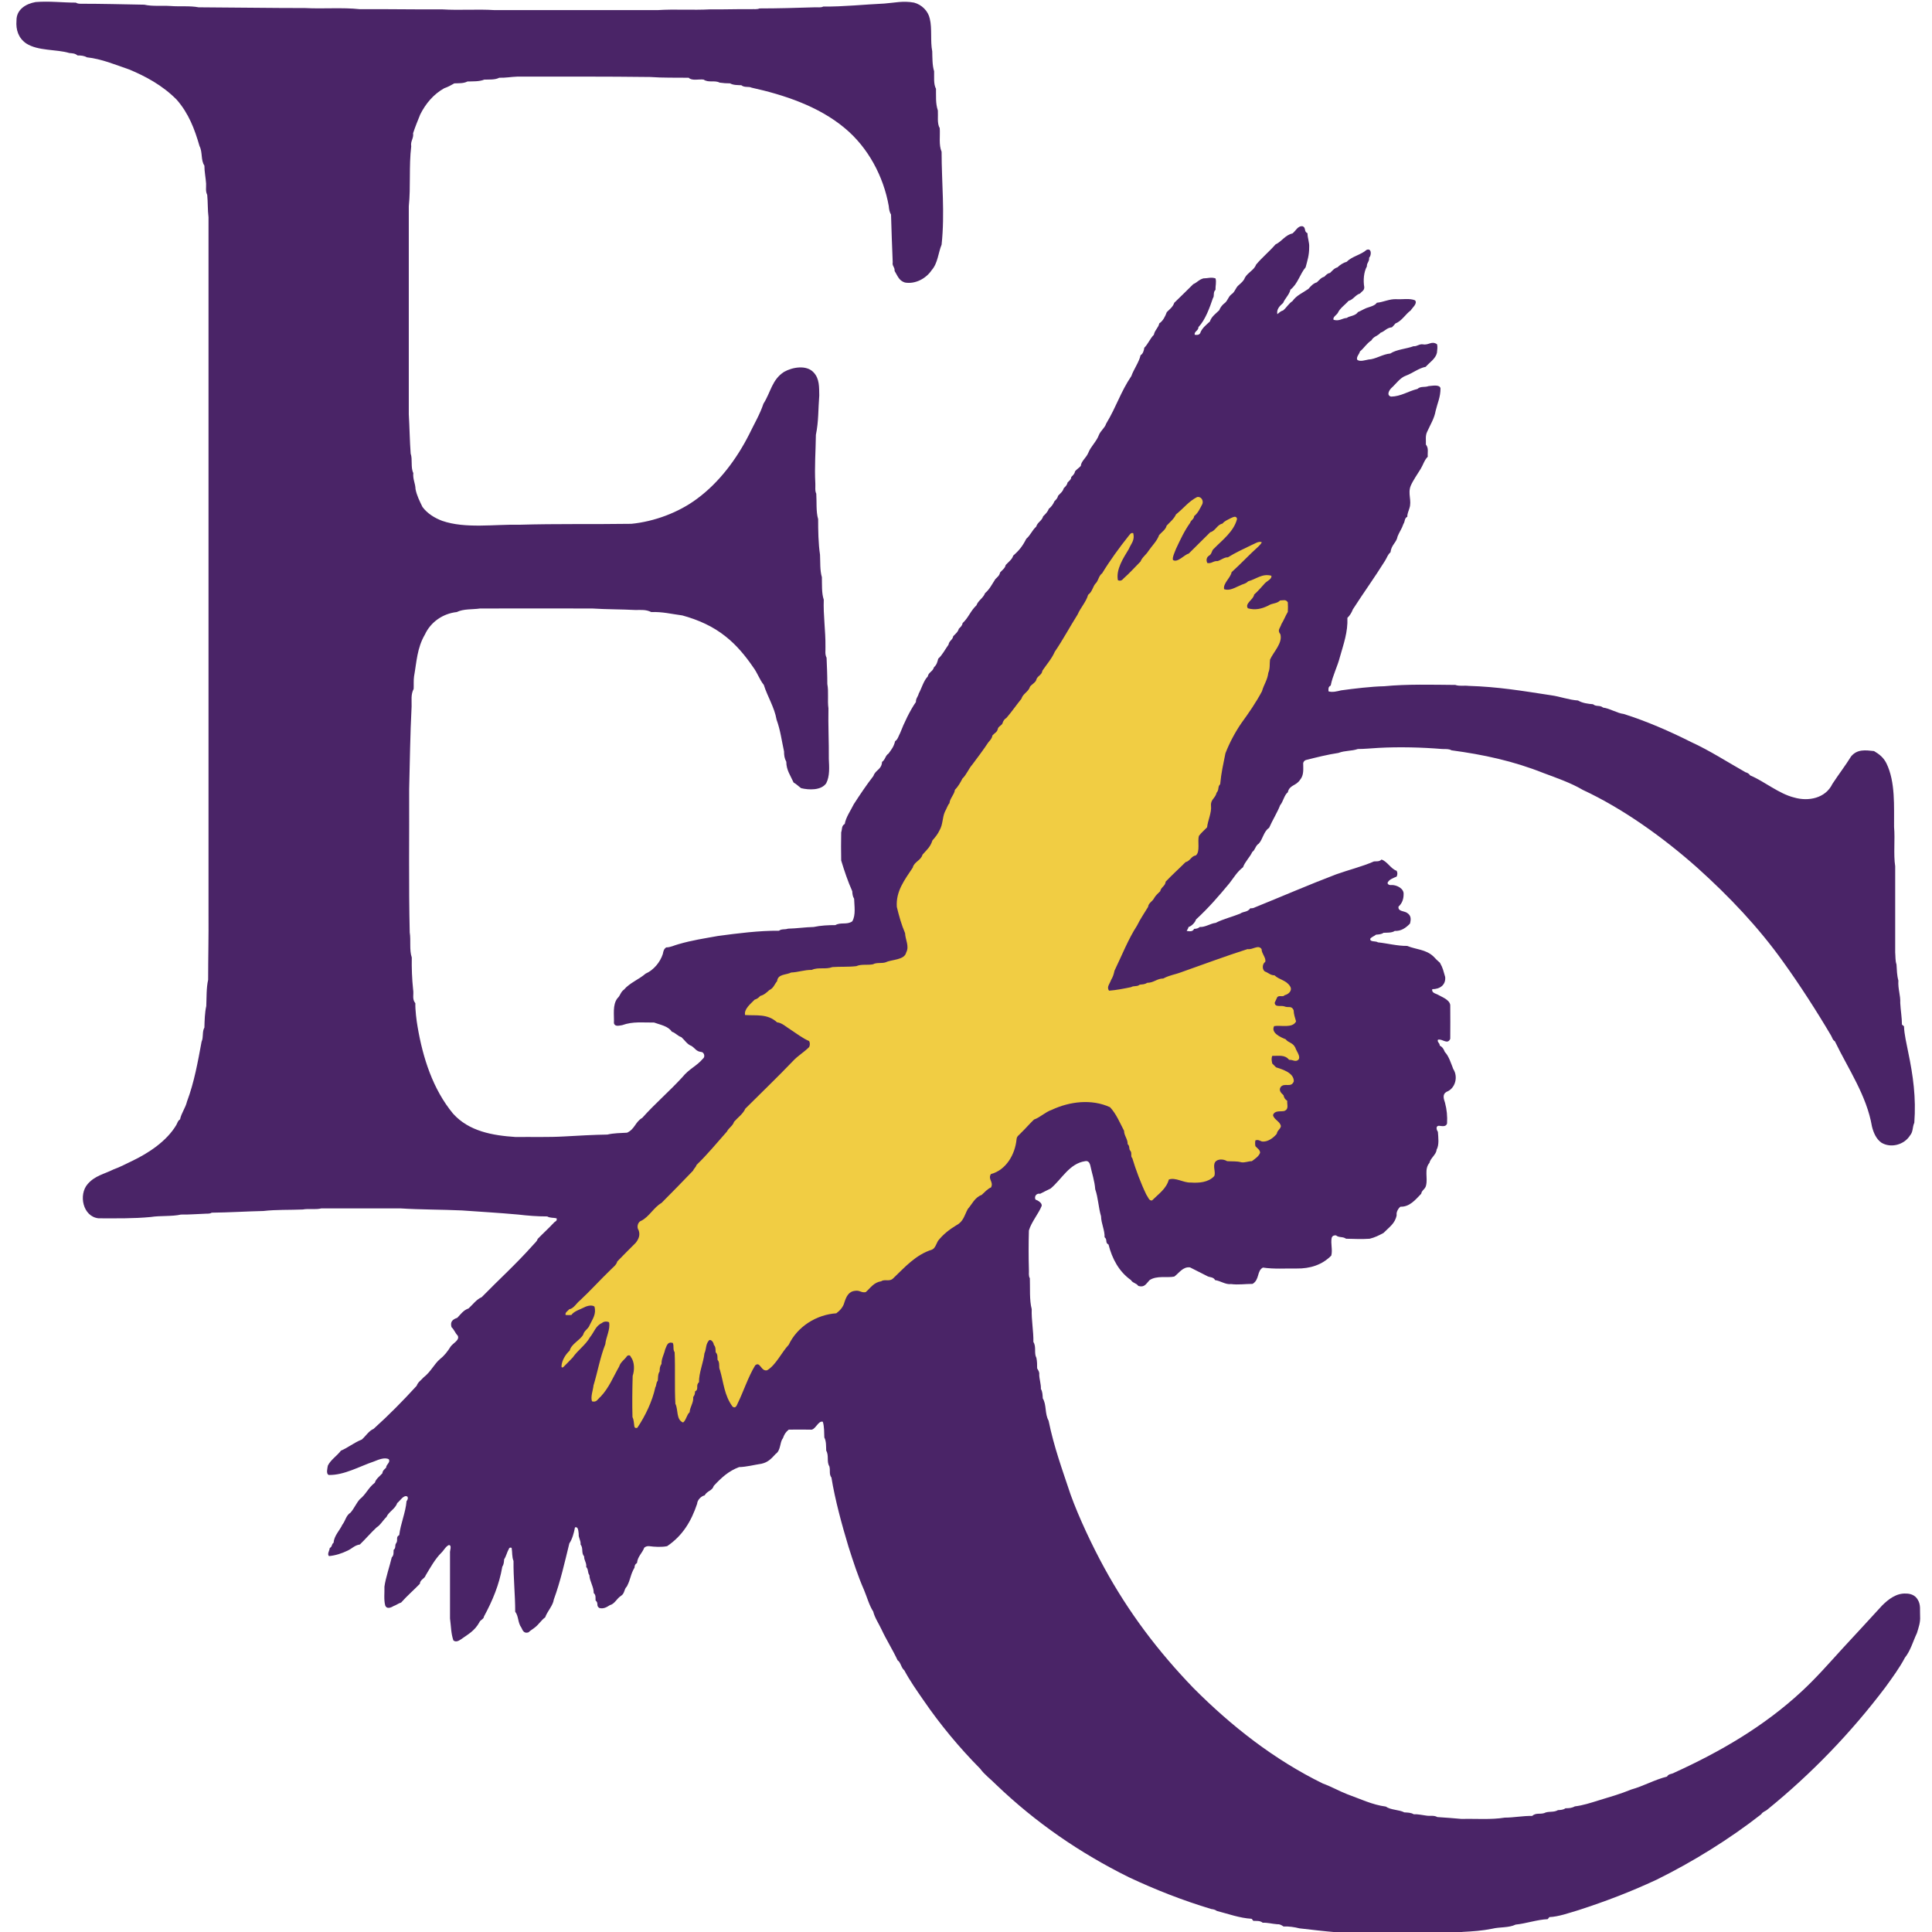 <?xml version="1.0" encoding="UTF-8"?>
<svg width="200px" height="200px" viewBox="0 0 200 200" version="1.1" xmlns="http://www.w3.org/2000/svg" xmlns:xlink="http://www.w3.org/1999/xlink">
    <!-- Generator: Sketch 51.3 (57544) - http://www.bohemiancoding.com/sketch -->
    <title>elmira</title>
    <desc>Created with Sketch.</desc>
    <defs></defs>
    <g id="elmira" stroke="none" stroke-width="1" fill="none" fill-rule="evenodd">
        <g id="elmira_BGL" transform="translate(1, 0)">
            <g id="elmira" transform="translate(0.552, 0)">
                <g fill-rule="nonzero" id="Shape">
                    <path d="M2.133,0.213 C3.549,0.097 4.907,0.272 6.303,0.272 C6.439,0.368 6.613,0.388 6.788,0.388 C9.057,0.388 11.171,0.446 13.382,0.485 C14.235,0.679 15.224,0.562 16.097,0.621 C17.067,0.698 18.095,0.582 19.006,0.756 C22.846,0.776 26.492,0.834 30.061,0.834 C31.864,0.931 33.92,0.756 35.685,0.95 C38.536,0.931 41.367,0.989 44.218,0.97 C46.022,1.086 47.845,0.931 49.648,1.047 C55.273,1.047 60.897,1.047 66.521,1.047 C68.325,0.931 70.148,1.067 71.952,0.97 C73.387,0.989 74.783,0.931 76.218,0.95 C76.49,0.931 76.819,0.989 77.072,0.873 C78.992,0.873 80.892,0.815 82.812,0.756 C83.084,0.737 83.433,0.815 83.665,0.679 C85.799,0.698 87.874,0.465 89.988,0.368 C91.055,0.291 91.927,0.058 93.072,0.272 C93.867,0.485 94.526,1.125 94.701,1.939 C94.953,2.948 94.739,4.267 94.953,5.314 C94.972,5.973 94.953,6.768 95.147,7.37 C95.166,7.932 95.069,8.688 95.341,9.193 C95.36,9.988 95.282,10.667 95.535,11.442 C95.573,12.005 95.438,12.781 95.728,13.265 C95.787,14.061 95.612,14.992 95.922,15.709 C95.922,18.948 96.272,22.032 95.922,25.328 C95.573,26.162 95.535,27.248 94.895,27.966 C94.313,28.839 93.188,29.44 92.121,29.246 C91.501,29.052 91.365,28.548 91.055,28.044 C91.093,27.656 90.783,27.539 90.861,27.152 C90.783,25.484 90.744,23.874 90.686,22.206 C90.531,21.973 90.473,21.624 90.453,21.333 C89.91,18.269 88.32,15.263 85.876,13.246 C83.181,10.996 79.593,9.813 76.257,9.076 C75.947,8.921 75.52,9.096 75.19,8.824 C74.822,8.805 74.356,8.824 74.027,8.63 C73.658,8.63 73.328,8.611 72.941,8.553 C72.436,8.281 71.796,8.592 71.292,8.242 C70.827,8.165 70.07,8.398 69.741,8.048 C68.402,8.029 67.084,8.068 65.765,7.971 C61.149,7.913 56.592,7.932 51.995,7.932 C51.375,7.952 50.773,8.068 50.133,8.048 C49.687,8.281 49.067,8.223 48.582,8.242 C48.058,8.456 47.399,8.417 46.836,8.436 C46.448,8.65 45.905,8.611 45.479,8.63 C45.149,8.824 44.781,9.018 44.432,9.135 C43.326,9.755 42.512,10.725 41.949,11.85 C41.697,12.47 41.406,13.188 41.212,13.789 C41.29,14.332 40.921,14.604 41.018,15.147 C40.766,17.222 40.979,19.297 40.766,21.353 C40.766,28.528 40.766,35.704 40.766,42.88 C40.844,44.199 40.863,45.634 40.96,46.953 C41.173,47.554 40.941,48.368 41.232,48.97 C41.173,49.629 41.445,50.017 41.464,50.638 C41.6,51.316 41.891,51.879 42.182,52.48 C42.686,53.159 43.442,53.624 44.218,53.915 C46.623,54.749 49.629,54.264 52.17,54.322 C56.068,54.206 59.908,54.284 63.806,54.225 C66.172,53.993 68.693,53.062 70.613,51.627 C72.902,49.939 74.705,47.515 75.985,44.994 C76.47,43.985 77.13,42.861 77.479,41.794 C78.255,40.572 78.352,39.312 79.612,38.497 C80.465,38.012 81.939,37.741 82.676,38.555 C83.297,39.215 83.239,40.087 83.258,40.941 C83.142,42.376 83.2,43.598 82.909,45.013 C82.89,46.701 82.754,48.33 82.851,50.056 C82.87,50.385 82.793,50.812 82.948,51.103 C83.006,51.937 82.909,52.965 83.142,53.741 C83.142,54.924 83.161,56.262 83.336,57.425 C83.375,58.162 83.316,59.055 83.53,59.753 C83.549,60.49 83.491,61.401 83.724,62.08 C83.665,63.709 83.918,65.299 83.898,66.928 C83.918,67.355 83.821,67.704 84.015,68.092 C84.053,69.004 84.092,69.896 84.092,70.807 C84.247,71.622 84.092,72.495 84.208,73.328 C84.17,75.093 84.267,76.819 84.247,78.565 C84.286,79.36 84.364,80.349 83.976,81.086 C83.452,81.842 82.172,81.784 81.377,81.59 C81.105,81.396 80.892,81.164 80.601,81.008 C80.272,80.272 79.845,79.709 79.845,78.856 C79.651,78.507 79.612,78.177 79.612,77.789 C79.36,76.645 79.244,75.617 78.836,74.492 C78.623,73.232 77.886,72.087 77.518,70.904 C77.052,70.322 76.878,69.682 76.412,69.062 C75.617,67.898 74.686,66.773 73.581,65.901 C72.262,64.834 70.71,64.155 69.081,63.709 C67.898,63.554 67.064,63.321 65.862,63.36 C65.319,63.088 64.834,63.147 64.233,63.147 C62.759,63.069 61.246,63.088 59.772,62.992 C55.913,62.992 51.995,62.972 48.136,62.992 C47.36,63.108 46.429,63.011 45.731,63.36 C44.296,63.515 43.035,64.388 42.434,65.687 C41.619,67.084 41.581,68.499 41.309,70.032 C41.251,70.458 41.29,70.885 41.27,71.312 C40.96,71.913 41.076,72.475 41.057,73.135 C40.902,76.141 40.882,78.759 40.805,81.668 C40.824,86.613 40.747,91.656 40.863,96.524 C40.999,97.338 40.805,98.347 41.076,99.122 C41.057,100.228 41.096,101.314 41.212,102.419 C41.309,102.962 41.076,103.408 41.445,103.855 C41.425,104.533 41.561,105.639 41.678,106.298 C42.221,109.498 43.248,112.737 45.343,115.278 C46.992,117.12 49.455,117.547 51.821,117.702 C53.527,117.682 55.176,117.741 56.863,117.644 C58.201,117.566 59.985,117.469 61.324,117.45 C61.964,117.295 62.701,117.295 63.36,117.256 C64.175,116.887 64.194,116.15 64.931,115.724 C66.288,114.211 67.627,113.086 69.062,111.535 C69.818,110.604 70.516,110.41 71.215,109.595 C71.486,109.401 71.331,108.897 71.021,108.897 C70.516,108.839 70.419,108.528 70.032,108.276 C69.585,108.121 69.333,107.675 68.984,107.365 C68.596,107.248 68.383,106.919 67.995,106.802 C67.627,106.221 66.793,106.085 66.153,105.852 C64.989,105.872 63.981,105.716 62.856,106.124 C62.565,106.162 62.119,106.318 62.002,105.93 C62.041,105.076 61.828,104.029 62.371,103.331 C62.662,103.079 62.681,102.691 63.05,102.439 C63.612,101.76 64.621,101.372 65.28,100.79 C66.095,100.441 66.793,99.607 67.064,98.754 C67.122,98.463 67.161,98.25 67.413,98.075 C67.859,98.075 68.228,97.862 68.674,97.745 C70.148,97.319 71.273,97.164 72.766,96.892 C74.783,96.621 77.052,96.33 79.088,96.349 C79.36,96.136 79.69,96.252 80.019,96.136 C80.912,96.116 81.784,95.981 82.676,95.961 C83.394,95.806 84.189,95.767 84.926,95.767 C85.488,95.438 86.109,95.767 86.672,95.379 C87.059,94.739 86.885,93.75 86.865,93.033 C86.71,92.8 86.691,92.528 86.672,92.257 C86.206,91.21 85.857,90.162 85.527,89.076 C85.508,88.107 85.508,87.137 85.527,86.167 C85.644,85.818 85.547,85.488 85.896,85.295 C86.012,84.596 86.516,83.898 86.827,83.258 C87.467,82.269 88.126,81.28 88.863,80.33 C89.076,79.69 89.716,79.67 89.755,78.875 C90.124,78.604 90.065,78.255 90.434,78.002 C90.764,77.537 90.958,77.324 91.113,76.722 C91.384,76.567 91.481,76.141 91.636,75.869 C92.024,74.861 92.664,73.522 93.265,72.669 C93.246,72.301 93.479,72.126 93.556,71.796 C93.847,71.273 94.061,70.458 94.487,70.032 C94.584,69.566 95.011,69.527 95.127,69.081 C95.418,68.81 95.476,68.558 95.573,68.189 C96.019,67.782 96.272,67.239 96.64,66.735 C96.698,66.327 97.067,66.25 97.125,65.862 C97.358,65.61 97.61,65.435 97.707,65.086 C97.881,64.912 98.056,64.776 98.095,64.504 C98.696,63.961 98.909,63.244 99.53,62.662 C99.704,62.158 100.228,61.925 100.422,61.401 C100.887,61.013 101.159,60.451 101.488,59.947 C101.702,59.733 101.915,59.578 101.973,59.268 C102.187,59.016 102.497,58.822 102.555,58.492 C102.807,58.201 103.234,57.91 103.331,57.522 C103.971,56.96 104.301,56.533 104.688,55.777 C105.135,55.389 105.27,54.924 105.716,54.516 C105.852,54.051 106.298,53.935 106.434,53.45 C106.667,53.217 106.899,53.004 107.016,52.674 C107.268,52.48 107.481,52.189 107.598,51.898 C107.772,51.724 107.927,51.568 107.985,51.316 C108.218,51.064 108.47,50.89 108.567,50.541 C108.742,50.366 108.916,50.211 108.955,49.959 C109.11,49.784 109.343,49.648 109.343,49.377 C109.518,49.202 109.692,49.067 109.731,48.795 C109.905,48.582 110.138,48.446 110.332,48.233 C110.371,47.728 110.895,47.399 111.108,46.875 C111.379,46.196 111.961,45.712 112.213,45.013 C112.388,44.587 112.834,44.276 112.95,43.869 C114.056,42.027 114.424,40.63 115.568,38.924 C115.782,38.284 116.383,37.45 116.519,36.771 C116.771,36.635 116.868,36.267 116.907,35.995 C117.275,35.646 117.527,35.006 117.896,34.657 C117.973,34.192 118.361,33.939 118.458,33.474 C118.846,33.222 119.079,32.737 119.234,32.31 C119.544,32 119.855,31.787 120.01,31.341 C120.669,30.72 121.406,29.964 121.968,29.421 C122.492,29.168 122.473,28.994 123.016,28.819 C123.462,28.819 123.83,28.664 124.276,28.819 C124.393,29.188 124.257,29.615 124.276,30.002 C123.985,30.274 124.199,30.623 124.005,30.875 C123.675,31.845 123.229,33.105 122.512,33.862 C122.512,34.25 122.046,34.308 122.124,34.657 C122.415,34.696 122.667,34.676 122.744,34.347 C122.977,33.881 123.326,33.629 123.695,33.28 C123.869,32.756 124.315,32.465 124.664,32.116 C124.742,31.884 124.955,31.593 125.149,31.438 C125.537,31.185 125.556,30.759 125.925,30.468 C126.313,30.216 126.332,29.789 126.701,29.498 C126.953,29.265 127.205,29.072 127.321,28.742 C127.651,28.179 128.272,27.966 128.485,27.384 C129.105,26.647 129.842,26.046 130.482,25.309 C131.142,24.999 131.472,24.339 132.247,24.165 C132.577,23.913 132.81,23.331 133.314,23.428 C133.663,23.583 133.411,23.971 133.799,24.145 C133.799,24.65 134.012,25.096 133.973,25.619 C133.973,26.434 133.799,26.938 133.605,27.675 C133.042,28.315 132.79,29.401 132.034,29.983 C131.918,30.507 131.452,30.914 131.278,31.36 C130.928,31.67 130.579,32 130.676,32.524 C130.89,32.368 130.987,32.213 131.278,32.136 C131.646,31.825 131.84,31.438 132.247,31.166 C132.674,30.565 133.256,30.352 133.896,29.905 C134.148,29.615 134.381,29.343 134.768,29.227 C135.021,28.994 135.195,28.742 135.544,28.645 C135.719,28.47 135.855,28.296 136.126,28.257 C136.378,28.024 136.553,27.772 136.902,27.675 C137.154,27.423 137.522,27.19 137.872,27.093 C138.376,26.55 139.345,26.376 139.908,25.872 C140.451,25.639 140.432,26.434 140.179,26.686 C140.218,27.093 139.927,27.19 139.947,27.578 C139.617,28.179 139.559,29.033 139.675,29.712 C139.695,30.08 139.423,30.158 139.229,30.39 C138.783,30.507 138.531,31.03 138.046,31.147 C137.697,31.554 137.154,31.903 136.941,32.388 C136.805,32.621 136.398,32.815 136.495,33.105 C137.115,33.28 137.348,32.95 137.872,32.912 C138.124,32.698 138.764,32.718 139.016,32.31 C139.307,32.194 139.617,32 139.908,31.884 C140.238,31.767 140.781,31.651 140.975,31.341 C141.653,31.282 142.274,30.933 143.011,30.972 C143.632,31.011 144.368,30.856 144.931,31.088 C145.222,31.418 144.64,31.864 144.485,32.136 C143.981,32.485 143.535,33.261 142.914,33.474 C142.798,33.61 142.681,33.745 142.545,33.881 C141.964,33.939 141.828,34.288 141.362,34.444 C141.052,34.812 140.664,34.793 140.412,35.239 C139.927,35.549 139.656,36.034 139.229,36.383 C139.171,36.655 138.802,36.984 138.958,37.256 C139.268,37.469 139.772,37.275 140.121,37.217 C140.819,37.198 141.595,36.655 142.371,36.596 C143.011,36.17 144.058,36.112 144.776,35.84 C145.144,35.879 145.358,35.588 145.745,35.646 C146.366,35.762 146.618,35.258 147.2,35.627 C147.297,35.898 147.219,36.228 147.2,36.519 C147.064,37.139 146.444,37.508 146.036,37.973 C145.319,38.109 144.679,38.633 144,38.885 C143.379,39.098 142.972,39.738 142.448,40.204 C142.235,40.436 141.964,40.921 142.448,41.057 C143.476,41.038 144.175,40.514 145.183,40.262 C145.513,39.952 145.92,40.126 146.327,39.971 C146.657,39.952 147.491,39.758 147.568,40.204 C147.568,41.115 147.258,41.716 147.064,42.531 C146.928,43.326 146.521,43.947 146.192,44.684 C145.978,45.11 146.075,45.537 146.056,46.022 C146.366,46.41 146.211,46.817 146.25,47.282 C145.901,47.612 145.765,48.136 145.513,48.543 C145.202,49.047 144.718,49.745 144.485,50.288 C144.155,51.103 144.621,51.821 144.349,52.616 C144.272,52.907 144.116,53.178 144.136,53.488 C143.806,53.663 143.922,53.954 143.728,54.245 C143.554,54.768 143.321,55.04 143.127,55.525 C143.011,56.184 142.487,56.378 142.39,57.173 C142.08,57.445 142.061,57.678 141.828,58.046 C140.781,59.733 139.559,61.421 138.492,63.088 C138.376,63.399 138.182,63.728 137.93,63.961 C137.988,65.435 137.542,66.638 137.154,68.015 C136.902,69.004 136.398,69.954 136.204,70.962 C135.932,71.118 135.971,71.273 135.971,71.564 C136.359,71.699 136.882,71.564 137.27,71.467 C138.531,71.292 140.49,71.059 141.731,71.04 C144.116,70.807 146.676,70.885 149.101,70.904 C149.547,71.059 149.993,70.943 150.458,71.001 C153.561,71.098 155.947,71.505 158.992,71.971 C159.981,72.107 160.853,72.456 161.804,72.514 C162.25,72.785 162.851,72.863 163.355,72.902 C163.704,73.193 164.053,72.96 164.402,73.251 C165.081,73.328 165.857,73.833 166.536,73.91 C168.882,74.647 171.326,75.714 173.518,76.819 C175.399,77.673 177.319,78.914 179.142,79.942 C179.355,80 179.51,80.097 179.627,80.272 C181.081,80.873 182.594,82.172 184.184,82.56 C185.658,82.987 187.423,82.638 188.141,81.144 C188.761,80.194 189.479,79.263 190.08,78.293 C190.72,77.537 191.554,77.653 192.446,77.75 C193.008,78.08 193.435,78.429 193.726,79.011 C194.676,80.95 194.502,83.491 194.521,85.605 C194.638,86.924 194.444,88.398 194.638,89.678 C194.638,92.645 194.638,95.632 194.638,98.599 C194.676,99.006 194.638,99.452 194.773,99.84 C194.812,100.422 194.812,100.945 194.967,101.508 C194.909,102.381 195.2,103.021 195.161,103.835 C195.2,104.592 195.336,105.328 195.336,106.065 L195.549,106.24 C195.568,107.035 195.821,108.082 195.976,108.878 C196.499,111.379 196.81,113.629 196.616,116.228 C196.402,116.693 196.519,117.139 196.17,117.547 C195.568,118.516 194.172,118.885 193.202,118.284 C192.659,117.896 192.388,117.236 192.233,116.616 C191.69,113.416 189.789,110.681 188.393,107.792 C188.141,107.636 188.141,107.442 188.005,107.21 C186.531,104.708 184.747,101.935 183.04,99.568 C180.48,95.981 177.435,92.781 174.158,89.833 C170.667,86.73 166.497,83.724 162.288,81.765 C161.086,81.047 159.515,80.504 158.216,80.019 C155.093,78.778 152.029,78.119 148.713,77.673 C148.383,77.498 148.112,77.556 147.743,77.537 C145.61,77.362 143.282,77.304 141.149,77.421 C140.432,77.459 139.733,77.537 139.016,77.537 C138.337,77.77 137.716,77.673 136.999,77.944 C135.932,78.099 134.691,78.41 133.624,78.681 C133.469,78.739 133.392,78.856 133.353,78.992 C133.353,79.612 133.45,80.233 133.023,80.737 C132.596,81.377 131.937,81.241 131.762,82.017 C131.394,82.288 131.278,83.006 130.967,83.355 C130.715,84.034 130.153,84.945 129.823,85.702 C129.28,86.032 129.164,86.904 128.756,87.331 C128.388,87.564 128.427,87.932 128.078,88.204 C127.845,88.727 127.321,89.212 127.127,89.775 C126.487,90.279 126.196,90.822 125.712,91.442 C124.567,92.819 123.578,93.964 122.259,95.185 C122.162,95.496 121.794,95.884 121.484,95.961 C121.464,96.078 121.387,96.213 121.29,96.368 C121.6,96.407 121.891,96.485 122.065,96.155 C122.298,96.155 122.492,96.097 122.647,95.961 C123.21,96 123.753,95.593 124.296,95.535 C125.033,95.147 126.002,94.914 126.817,94.584 C127.205,94.313 127.554,94.468 127.884,94.022 C128.058,94.041 128.233,94.002 128.368,93.925 C131.103,92.819 133.915,91.598 136.766,90.512 C138.065,90.046 139.442,89.716 140.684,89.173 C140.975,89.154 141.227,89.212 141.459,88.979 C142.061,89.173 142.429,89.949 143.03,90.143 C143.127,90.337 143.127,90.531 143.03,90.744 C142.72,90.88 142.177,91.055 142.08,91.423 C142.138,91.578 142.293,91.656 142.545,91.617 C143.05,91.617 143.806,91.985 143.748,92.587 C143.748,93.072 143.593,93.518 143.224,93.847 C143.127,94.371 143.845,94.293 144.116,94.507 C144.543,94.778 144.524,95.166 144.407,95.612 C143.981,96.058 143.476,96.407 142.836,96.368 C142.526,96.582 142.041,96.543 141.673,96.562 C141.459,96.718 141.168,96.737 140.897,96.756 C140.703,96.912 140.49,96.97 140.315,97.144 C140.179,97.552 140.858,97.377 141.091,97.552 C142.041,97.648 143.147,97.939 144.116,97.92 C145.067,98.308 146.036,98.269 146.832,99.006 C147.045,99.239 147.278,99.472 147.51,99.665 C147.84,100.247 147.859,100.499 148.053,101.139 C148.131,101.973 147.491,102.4 146.715,102.4 C146.638,102.73 146.967,102.827 147.2,102.924 C147.627,103.176 148.519,103.467 148.577,104.048 C148.596,105.212 148.577,106.376 148.577,107.539 C148.286,108.199 147.743,107.481 147.297,107.636 C147.219,107.908 147.491,107.947 147.491,108.238 C147.782,108.393 147.898,108.606 148.015,108.897 C148.422,109.304 148.674,110.119 148.887,110.662 C149.411,111.457 149.12,112.679 148.189,113.028 C147.743,113.28 147.898,113.745 148.034,114.153 C148.228,114.89 148.286,115.53 148.247,116.305 C148.131,116.693 147.685,116.558 147.394,116.538 C147.045,116.558 147.161,116.984 147.297,117.159 C147.336,117.721 147.452,118.516 147.161,119.021 C147.142,119.505 146.521,119.893 146.424,120.378 C145.862,121.057 146.269,121.891 146.075,122.705 C145.998,123.113 145.629,123.19 145.571,123.578 C144.97,124.199 144.368,124.955 143.418,124.916 C143.185,125.11 142.972,125.479 143.03,125.789 C142.875,126.662 142.255,127.03 141.673,127.632 C141.168,127.903 140.781,128.097 140.238,128.233 C139.423,128.291 138.628,128.252 137.794,128.233 C137.445,127.981 137.076,128.155 136.747,127.884 C136.514,127.864 136.378,127.942 136.301,128.136 C136.184,128.776 136.417,129.358 136.262,129.978 C135.312,130.948 134.051,131.336 132.674,131.316 C131.452,131.297 130.385,131.394 129.183,131.219 C128.543,131.568 128.853,132.461 128.116,132.907 C127.36,132.907 126.642,133.023 125.886,132.926 C125.324,133.004 124.761,132.577 124.238,132.519 C124.044,132.15 123.656,132.267 123.365,132.073 C122.783,131.782 122.201,131.491 121.639,131.2 C120.902,131.103 120.495,131.801 120.01,132.15 C119.292,132.305 118.206,132.015 117.45,132.519 C117.081,132.907 116.926,133.314 116.286,133.12 C116.073,132.81 115.704,132.829 115.53,132.519 C114.269,131.627 113.571,130.288 113.202,128.834 C112.815,128.64 113.125,128.349 112.795,128.078 C112.815,127.321 112.446,126.681 112.427,125.905 C112.155,124.994 112.136,124.005 111.825,123.113 C111.767,122.259 111.476,121.425 111.302,120.592 C111.224,120.32 111.069,120.145 110.778,120.204 C109.13,120.456 108.373,122.065 107.21,123.035 C106.841,123.229 106.473,123.384 106.124,123.578 C105.755,123.501 105.484,123.83 105.639,124.179 C105.872,124.257 106.356,124.528 106.279,124.839 C105.988,125.595 105.212,126.507 104.96,127.379 C104.921,128.737 104.921,130.095 104.96,131.452 C104.979,131.724 104.902,132.073 105.057,132.325 C105.096,133.333 104.999,134.575 105.251,135.525 C105.212,136.669 105.445,137.794 105.425,138.919 C105.755,139.442 105.464,140.063 105.736,140.567 C105.813,140.936 105.813,141.285 105.813,141.653 C105.949,141.886 106.065,142.041 106.027,142.313 C106.046,142.817 106.221,143.282 106.201,143.787 C106.376,144.058 106.376,144.446 106.395,144.756 C106.802,145.416 106.589,146.347 106.996,147.064 C107.559,149.818 108.412,152.126 109.285,154.744 C110.138,157.11 111.535,160.058 112.756,162.288 C115.278,166.904 118.322,170.938 121.988,174.739 C125.944,178.715 130.366,182.167 135.389,184.63 C136.301,184.96 137.018,185.387 137.91,185.736 C139.21,186.201 140.528,186.841 141.905,187.016 C142.429,187.384 143.263,187.326 143.825,187.617 C144.136,187.636 144.524,187.636 144.795,187.811 C145.222,187.792 145.629,187.888 146.075,187.947 C146.482,188.024 146.87,187.888 147.239,188.102 C148.267,188.16 148.771,188.218 149.76,188.296 C151.215,188.257 152.805,188.393 154.221,188.16 C155.171,188.16 156.102,187.966 157.052,187.985 C157.459,187.636 157.828,187.83 158.293,187.695 C158.739,187.462 159.263,187.656 159.728,187.384 C160,187.365 160.272,187.365 160.504,187.19 C160.853,187.19 161.164,187.171 161.474,186.996 C162.308,186.899 163.122,186.628 163.937,186.376 C165.081,186.027 166.187,185.716 167.312,185.251 C168.572,184.902 169.755,184.223 171.016,183.913 C171.19,183.602 171.481,183.68 171.772,183.505 C176.543,181.333 181.042,178.715 184.921,175.127 C186.473,173.692 187.772,172.199 189.188,170.647 C190.545,169.193 191.942,167.661 193.28,166.206 C193.939,165.547 194.773,164.907 195.762,164.965 C196.228,164.965 196.713,165.139 196.965,165.585 C197.314,166.128 197.178,166.71 197.217,167.331 C197.256,167.952 197.062,168.475 196.887,169.057 C196.48,169.91 196.228,170.88 195.646,171.598 C195.084,172.664 194.327,173.692 193.61,174.681 C190.08,179.355 185.968,183.622 181.43,187.307 C181.198,187.52 180.926,187.539 180.771,187.811 C177.474,190.39 173.653,192.756 169.91,194.599 C167.195,195.859 164.713,196.81 161.842,197.741 C160.912,198.012 159.806,198.419 158.836,198.458 L158.662,198.672 C157.615,198.71 156.373,199.137 155.345,199.234 C154.628,199.583 153.697,199.467 152.921,199.661 C151.855,199.874 150.943,199.932 149.838,199.99 C149.023,200.165 148.053,200.126 147.2,200.184 L147.103,200.281 L140.625,200.281 L140.625,200.184 C138.065,200.223 135.505,199.913 132.965,199.622 C132.422,199.486 131.879,199.408 131.316,199.428 C131.084,199.273 130.928,199.176 130.638,199.195 C130.133,199.156 129.668,199.021 129.164,199.04 C128.873,198.807 128.543,198.865 128.194,198.846 L128.019,198.633 C126.759,198.555 125.615,198.128 124.412,197.818 C124.257,197.702 124.063,197.644 123.85,197.624 C120.882,196.732 118.109,195.646 115.297,194.327 C110.216,191.806 105.678,188.684 101.566,184.747 C101.042,184.204 100.364,183.719 99.918,183.098 C97.765,180.926 95.767,178.521 94.041,176 C93.343,174.992 92.645,174.002 92.063,172.916 C91.714,172.625 91.714,172.102 91.365,171.869 C90.861,170.783 90.201,169.755 89.697,168.669 C89.406,168.048 88.999,167.467 88.844,166.827 C88.417,166.167 88.204,165.333 87.893,164.596 C87.253,163.142 86.768,161.629 86.284,160.116 C85.605,157.867 84.887,155.248 84.519,152.96 C84.247,152.592 84.422,152.223 84.305,151.796 C83.995,151.312 84.286,150.691 83.976,150.167 C83.956,149.741 83.995,149.198 83.782,148.81 C83.762,148.305 83.782,147.685 83.627,147.181 C83.122,147.025 82.851,148.112 82.327,147.995 C81.59,147.995 80.834,147.976 80.097,147.995 C79.767,148.267 79.632,148.499 79.496,148.887 C79.147,149.314 79.302,150.128 78.739,150.516 C78.293,151.001 77.964,151.37 77.285,151.525 C76.509,151.641 75.733,151.855 74.958,151.874 C73.872,152.281 73.135,152.96 72.339,153.813 C72.165,154.356 71.68,154.298 71.389,154.802 C71.021,154.88 70.633,155.287 70.613,155.675 C70.012,157.459 69.139,158.953 67.51,160.058 C66.948,160.175 66.23,160.136 65.648,160.058 C65.455,160.039 65.28,160.097 65.144,160.213 C64.912,160.815 64.465,161.105 64.388,161.804 C64.213,161.901 64.136,162.056 64.136,162.269 C63.67,163.084 63.767,163.413 63.341,164.228 C63.011,164.558 63.147,164.926 62.739,165.198 C62.274,165.488 62.099,166.032 61.576,166.167 C61.246,166.381 60.916,166.575 60.49,166.458 C60.121,166.225 60.451,165.954 60.102,165.682 C60.082,165.392 60.16,165.139 59.908,164.907 C59.927,164.286 59.481,163.685 59.462,163.064 C59.248,162.754 59.384,162.482 59.132,162.211 C59.19,161.765 58.899,161.532 58.919,161.125 C58.589,160.737 58.861,160.291 58.55,159.884 C58.589,159.457 58.318,159.205 58.356,158.798 C58.318,158.584 58.337,157.983 57.968,158.119 C57.872,158.662 57.678,159.36 57.387,159.767 C56.921,161.668 56.456,163.743 55.777,165.585 C55.699,166.206 55.098,166.807 54.885,167.428 C54.478,167.719 54.225,168.165 53.818,168.475 C53.605,168.65 53.353,168.785 53.159,168.979 C52.732,169.115 52.577,168.863 52.422,168.495 C52.034,167.971 52.15,167.312 51.782,166.846 C51.782,165.081 51.588,163.336 51.607,161.59 C51.433,161.183 51.491,160.679 51.413,160.233 C51.258,160.175 51.161,160.213 51.122,160.349 C50.928,160.679 50.851,161.105 50.638,161.416 C50.618,161.687 50.599,161.959 50.444,162.192 C50.133,164.034 49.435,165.702 48.543,167.35 C48.543,167.602 48.136,167.719 48.078,167.932 C47.573,168.844 46.914,169.173 46.119,169.736 C45.886,169.891 45.615,170.007 45.382,169.813 C45.13,169.076 45.149,168.398 45.033,167.544 C45.033,165.275 45.033,163.025 45.033,160.756 C44.994,160.543 45.265,159.961 44.916,159.942 C44.587,160.078 44.393,160.504 44.121,160.756 C43.481,161.396 42.977,162.308 42.512,163.084 C42.395,163.452 41.949,163.491 41.91,163.956 C41.27,164.616 40.592,165.198 39.971,165.896 C39.699,165.973 39.467,166.167 39.176,166.264 C38.904,166.439 38.458,166.594 38.322,166.187 C38.167,165.566 38.264,164.887 38.245,164.247 C38.361,163.355 38.807,162.075 39.001,161.222 C39.234,160.989 39.176,160.737 39.195,160.446 C39.467,160.233 39.292,159.981 39.447,159.767 C39.699,159.438 39.37,159.127 39.777,158.914 C39.913,157.731 40.436,156.587 40.533,155.404 C40.669,155.229 40.708,155.074 40.63,154.938 C40.262,154.667 39.835,155.404 39.564,155.598 C39.389,156.179 38.672,156.509 38.458,157.033 C38.09,157.382 37.838,157.867 37.43,158.119 C36.81,158.701 36.305,159.302 35.704,159.884 C35.122,159.981 34.928,160.291 34.424,160.524 C33.823,160.815 33.164,161.028 32.504,161.086 C32.291,160.873 32.562,160.524 32.582,160.252 C32.873,160.097 32.737,159.884 32.989,159.69 C33.008,159.011 33.668,158.352 33.881,157.847 C34.23,157.401 34.25,156.897 34.735,156.587 C35.084,156.199 35.336,155.598 35.685,155.21 C36.364,154.667 36.538,154.046 37.256,153.484 C37.353,153.096 37.779,152.805 38.032,152.514 C38.051,152.242 38.245,152.107 38.419,151.932 C38.419,151.583 38.904,151.389 38.691,151.059 C38.264,150.827 37.585,151.118 37.159,151.292 C35.704,151.777 34.075,152.727 32.485,152.688 C32.175,152.572 32.349,151.971 32.388,151.719 C32.679,151.118 33.338,150.71 33.745,150.167 C34.463,149.876 35.064,149.353 35.898,149.023 C36.305,148.674 36.635,148.112 37.12,147.918 C38.691,146.502 40.145,145.028 41.581,143.457 C41.716,143.069 42.027,142.895 42.279,142.604 C43.093,141.964 43.345,141.246 44.024,140.664 C44.451,140.335 44.819,139.85 45.091,139.404 C45.324,139.055 46.08,138.725 45.828,138.259 C45.556,137.988 45.479,137.658 45.188,137.387 C45.033,136.824 45.285,136.592 45.789,136.417 C46.158,136.029 46.41,135.641 46.953,135.447 C47.36,135.079 47.787,134.497 48.31,134.284 C50.172,132.383 51.762,130.967 53.605,128.912 C53.799,128.679 54.012,128.543 54.109,128.252 C54.691,127.651 55.195,127.205 55.758,126.604 C55.913,126.41 56.145,126.429 56.068,126.119 C55.758,126.041 55.37,126.099 55.098,125.925 C54.051,125.925 53.101,125.847 52.092,125.731 C49.939,125.537 48.407,125.459 46.274,125.304 C44.179,125.207 41.968,125.227 39.874,125.091 C37.159,125.091 34.444,125.091 31.728,125.091 C31.108,125.246 30.429,125.091 29.789,125.207 C28.432,125.265 27.035,125.207 25.716,125.362 C23.952,125.401 22.148,125.518 20.364,125.537 C20.131,125.692 19.782,125.615 19.51,125.653 C18.735,125.673 17.978,125.75 17.183,125.731 C16.233,125.944 15.03,125.828 14.061,125.983 C12.218,126.158 10.473,126.119 8.65,126.119 C7.021,125.944 6.555,123.675 7.525,122.57 C8.281,121.697 9.232,121.542 10.201,121.057 C10.861,120.824 11.501,120.475 12.121,120.184 C13.828,119.37 15.709,118.128 16.698,116.461 C16.834,116.228 16.834,116.034 17.086,115.879 C17.222,115.219 17.648,114.696 17.804,114.036 C18.56,112.019 18.928,109.925 19.316,107.83 C19.53,107.384 19.355,106.802 19.607,106.376 C19.627,105.658 19.646,104.824 19.801,104.145 C19.84,103.273 19.801,102.264 19.995,101.43 C19.995,99.161 20.053,96.912 20.034,94.642 C20.034,70.594 20.034,46.545 20.034,22.497 C19.937,21.721 19.976,20.945 19.898,20.17 C19.704,19.782 19.801,19.413 19.782,19.006 C19.743,18.385 19.607,17.784 19.607,17.144 C19.219,16.582 19.433,15.748 19.103,15.127 C18.599,13.362 17.978,11.733 16.737,10.318 C15.244,8.805 13.459,7.874 11.83,7.195 C10.415,6.71 8.941,6.09 7.447,5.935 C7.137,5.76 6.827,5.741 6.478,5.741 C6.187,5.508 5.973,5.527 5.624,5.488 C4.267,5.081 2.405,5.295 1.164,4.499 C0.349,3.937 0.078,3.084 0.155,2.133 C0.136,0.989 1.125,0.388 2.133,0.213 Z" fill="#4A2467"></path>
                    <path d="M122.376,51.452 C122.783,51.375 123.055,51.801 122.919,52.17 C122.667,52.635 122.492,53.081 122.065,53.43 C122.046,53.76 121.716,53.857 121.658,54.109 C121.038,54.982 120.63,55.874 120.184,56.824 C120.087,57.096 119.777,57.716 119.874,57.968 C120.339,58.298 121.057,57.406 121.503,57.309 C122.259,56.572 122.996,55.816 123.733,55.098 C124.276,54.962 124.451,54.303 124.994,54.206 C125.227,53.915 125.537,53.818 125.847,53.644 C126.08,53.547 126.429,53.333 126.507,53.721 C126.177,55.021 124.994,55.893 124.102,56.805 C123.85,57.018 123.927,57.309 123.636,57.503 C123.345,57.678 123.287,57.968 123.423,58.279 C123.869,58.376 124.044,58.046 124.49,58.085 C124.8,58.007 125.207,57.658 125.556,57.697 C126.332,57.212 127.147,56.844 127.981,56.436 C128.291,56.32 128.718,55.99 129.067,56.126 C129.028,56.281 128.815,56.456 128.718,56.572 C127.748,57.445 126.914,58.356 125.944,59.229 C125.847,59.811 125.033,60.393 125.168,60.994 C125.75,61.188 126.255,60.839 126.778,60.625 C127.088,60.451 127.399,60.451 127.651,60.179 C128.504,59.947 129.105,59.345 130.056,59.598 C130.153,59.927 129.59,60.16 129.396,60.373 C129.028,60.781 128.679,61.188 128.272,61.556 C128.233,62.041 127.263,62.487 127.632,62.972 C128.388,63.185 129.047,63.03 129.726,62.701 C130.153,62.41 130.599,62.526 130.967,62.158 C131.297,62.158 131.549,62.022 131.762,62.352 C131.782,62.681 131.782,63.03 131.762,63.341 C131.53,63.728 131.336,64.233 131.103,64.601 C130.987,65.008 130.638,65.222 130.987,65.648 C131.258,66.56 130.269,67.491 129.92,68.286 C129.862,68.752 129.939,69.198 129.745,69.644 C129.648,70.419 129.28,70.865 129.086,71.564 C128.465,72.727 127.728,73.794 126.953,74.861 C126.313,75.792 125.712,76.916 125.304,77.983 C125.072,79.166 124.878,79.922 124.761,81.183 C124.47,81.455 124.684,81.726 124.393,82.056 C124.238,82.676 123.753,82.754 123.811,83.413 C123.888,84.131 123.481,84.926 123.404,85.644 C123.132,85.935 122.802,86.206 122.57,86.516 C122.376,87.059 122.725,88.165 122.24,88.553 C121.775,88.611 121.658,89.135 121.173,89.251 C120.456,89.968 119.777,90.57 119.118,91.268 C119.079,91.733 118.633,91.83 118.555,92.257 C118.342,92.47 118.09,92.684 117.935,92.955 C117.741,93.343 117.353,93.44 117.295,93.886 C116.907,94.526 116.48,95.147 116.15,95.825 C115.239,97.222 114.56,98.967 113.823,100.48 C113.726,100.907 113.668,101.101 113.455,101.469 C113.338,101.838 112.97,102.187 113.261,102.555 C114.017,102.497 114.793,102.342 115.549,102.187 C115.801,102.012 116.17,102.167 116.422,101.935 C116.713,101.896 116.945,101.915 117.198,101.741 C117.896,101.741 118.206,101.295 118.865,101.295 C119.622,100.907 119.99,100.926 120.805,100.616 C123.055,99.821 125.343,98.967 127.593,98.25 C128.136,98.347 128.698,97.745 129.047,98.25 C129.028,98.696 129.571,99.2 129.416,99.588 C129.067,99.801 129.086,100.519 129.513,100.616 C129.823,100.771 130.017,100.965 130.385,100.965 C130.87,101.43 131.568,101.45 131.976,102.07 C132.286,102.516 131.859,102.924 131.433,103.021 C131.258,103.253 130.89,103.001 130.676,103.215 C130.579,103.408 130.502,103.602 130.405,103.796 C130.424,104.32 131.064,104.048 131.413,104.184 C131.84,104.359 132.131,104.068 132.364,104.572 C132.383,105.018 132.499,105.328 132.616,105.736 C132.247,106.473 131.045,106.104 130.347,106.221 C129.978,106.919 131.025,107.384 131.53,107.578 C131.859,107.985 132.267,107.908 132.538,108.451 C132.635,108.8 133.12,109.343 132.868,109.692 C132.558,109.983 132.305,109.692 131.898,109.712 C131.433,109.149 130.832,109.324 130.153,109.304 C130.036,109.576 130.095,109.828 130.153,110.099 C130.288,110.235 130.405,110.352 130.541,110.487 C131.2,110.701 132.402,111.05 132.383,111.942 C132.112,112.659 131.433,112.039 131.025,112.524 C130.793,112.873 131.064,113.144 131.316,113.377 C131.375,113.648 131.472,113.804 131.704,113.959 C131.665,114.385 131.898,114.793 131.413,115.006 C131.025,115.103 130.405,114.909 130.23,115.433 C130.308,115.898 131.006,116.112 131.045,116.596 C130.967,116.926 130.676,117.004 130.618,117.372 C130.269,117.799 129.668,118.245 129.086,118.167 C128.815,118.07 128.698,117.954 128.407,118.051 C128.368,118.245 128.368,118.439 128.407,118.652 C128.582,118.865 128.892,119.021 128.892,119.331 C128.776,119.699 128.33,119.99 128.039,120.204 C127.67,120.204 127.321,120.378 126.953,120.32 C126.468,120.184 125.983,120.242 125.479,120.204 C125.149,119.99 124.49,119.932 124.238,120.301 C123.966,120.727 124.335,121.367 124.141,121.755 C123.52,122.415 122.55,122.473 121.697,122.415 C120.979,122.453 120.126,121.852 119.447,122.104 C119.176,123.074 118.4,123.578 117.721,124.257 C117.411,124.373 117.275,123.869 117.12,123.675 C116.577,122.57 115.995,121.018 115.665,119.893 C115.452,119.719 115.665,119.35 115.452,119.118 C115.278,118.924 115.433,118.652 115.181,118.439 C115.2,117.915 114.812,117.566 114.812,117.062 C114.385,116.247 113.998,115.297 113.358,114.618 C111.457,113.745 109.188,114.017 107.326,114.89 C106.647,115.122 106.143,115.665 105.484,115.898 C105.018,116.344 104.611,116.829 104.145,117.275 C103.952,117.508 103.699,117.605 103.68,117.954 C103.525,119.505 102.613,121.115 101.023,121.542 C100.693,122.104 101.333,122.337 101.042,122.919 C100.674,123.074 100.364,123.423 100.073,123.695 C99.336,123.966 99.064,124.684 98.638,125.149 C98.269,125.828 98.192,126.448 97.455,126.836 C96.718,127.282 96.097,127.767 95.554,128.446 C95.379,128.737 95.263,129.222 94.933,129.358 C93.227,129.901 92.141,131.161 90.899,132.344 C90.531,132.713 90.027,132.383 89.678,132.635 C88.902,132.752 88.592,133.295 88.068,133.76 C87.622,133.857 87.447,133.547 86.982,133.624 C86.284,133.682 86.051,134.245 85.857,134.827 C85.741,135.292 85.411,135.661 85.023,135.952 C82.967,136.087 80.989,137.328 80.097,139.21 C79.36,139.985 78.778,141.304 77.867,141.847 C77.227,142.022 77.149,140.878 76.625,141.343 C75.908,142.507 75.404,144.078 74.802,145.299 C74.705,145.532 74.57,145.842 74.279,145.61 C73.425,144.446 73.367,143.166 72.979,141.828 C72.805,141.518 73.018,141.091 72.727,140.761 C72.708,140.47 72.766,140.218 72.533,139.985 C72.514,139.695 72.553,139.442 72.339,139.21 C72.339,139.016 72.107,138.647 71.874,138.725 C71.467,139.152 71.602,139.578 71.37,140.102 C71.273,141.033 70.788,142.119 70.807,143.088 C70.419,143.418 70.846,143.806 70.4,144.039 C70.4,144.272 70.342,144.465 70.206,144.621 C70.264,145.222 69.876,145.61 69.838,146.192 C69.527,146.463 69.469,147.045 69.159,147.258 C68.422,146.967 68.674,145.92 68.364,145.319 C68.267,143.535 68.364,141.75 68.286,139.985 C68.073,139.675 68.247,139.345 68.092,139.016 C67.53,138.861 67.472,139.326 67.297,139.714 C67.2,140.199 66.909,140.645 66.928,141.188 C66.754,141.44 66.735,141.673 66.735,141.964 C66.541,142.255 66.579,142.584 66.541,142.933 C66.347,143.147 66.424,143.399 66.288,143.612 C65.978,145.047 65.261,146.56 64.427,147.801 C64.252,147.859 64.155,147.821 64.116,147.665 C64.058,147.316 64.078,147.025 63.922,146.696 C63.884,145.28 63.903,143.845 63.942,142.429 C64.136,141.847 64.155,141.013 63.767,140.49 C63.69,140.296 63.573,140.257 63.379,140.354 C63.088,140.781 62.681,140.994 62.545,141.459 C61.944,142.507 61.479,143.69 60.625,144.582 C60.315,144.834 60.218,145.202 59.733,145.067 C59.559,144.621 59.85,143.864 59.888,143.418 C60.315,142.022 60.567,140.528 61.11,139.152 C61.168,138.453 61.653,137.6 61.498,136.882 C61.285,136.766 60.936,136.785 60.761,136.96 C60.102,137.251 59.966,137.891 59.52,138.434 C59.074,139.229 58.259,139.772 57.736,140.528 C57.406,140.858 57.096,141.207 56.766,141.518 C56.65,141.595 56.592,141.576 56.572,141.459 C56.592,140.858 56.979,140.218 57.425,139.811 C57.581,139.132 58.492,138.744 58.822,138.162 C58.919,137.736 59.326,137.6 59.481,137.193 C59.792,136.533 60.199,136.048 59.985,135.253 C59.714,135.059 59.229,135.176 58.938,135.331 C58.531,135.544 57.852,135.738 57.6,136.126 C57.406,136.145 57.193,136.145 56.999,136.126 C56.921,135.855 57.232,135.719 57.387,135.525 C57.813,135.486 58.143,134.885 58.453,134.652 C59.52,133.663 60.625,132.441 61.653,131.452 C61.925,131.161 62.235,130.987 62.352,130.579 C62.992,129.92 63.632,129.28 64.272,128.64 C64.562,128.252 64.737,127.864 64.562,127.36 C64.33,127.05 64.465,126.487 64.834,126.371 C65.648,125.964 66.133,124.975 66.928,124.528 C68.034,123.423 69.101,122.318 70.187,121.193 C70.284,120.96 70.478,120.844 70.555,120.592 C71.719,119.467 72.63,118.342 73.697,117.139 C73.891,116.752 74.318,116.538 74.434,116.131 C74.802,115.704 75.384,115.297 75.598,114.773 C77.13,113.241 78.992,111.457 80.543,109.828 C81.028,109.304 81.707,108.897 82.211,108.393 C82.308,108.179 82.308,107.966 82.211,107.772 C81.532,107.481 80.912,106.996 80.291,106.589 C79.864,106.337 79.399,105.872 78.895,105.833 C77.886,104.921 76.781,105.154 75.578,105.076 C75.442,104.456 76.179,103.893 76.567,103.486 C76.819,103.408 76.975,103.292 77.149,103.098 C77.537,103.001 77.808,102.749 78.08,102.497 C78.526,102.303 78.604,101.915 78.895,101.566 C78.972,100.81 79.825,100.945 80.349,100.674 C81.144,100.635 81.668,100.402 82.482,100.402 C83.181,100.092 83.898,100.383 84.616,100.112 C85.43,100.053 86.284,100.112 87.098,100.015 C87.602,99.782 88.262,99.937 88.824,99.821 C89.193,99.607 89.755,99.762 90.162,99.607 C90.764,99.316 92.082,99.394 92.257,98.599 C92.606,97.959 92.16,97.261 92.141,96.601 C91.753,95.69 91.52,94.836 91.287,93.886 C91.171,92.257 92.102,91.074 92.936,89.813 C93.072,89.212 93.789,89.076 93.944,88.475 C94.39,87.971 94.759,87.68 94.972,87.001 C95.244,86.691 95.535,86.342 95.709,85.954 C96.078,85.314 95.981,84.655 96.272,84.015 C96.427,83.762 96.543,83.355 96.737,83.142 C96.776,82.657 97.241,82.25 97.299,81.765 C97.61,81.455 97.881,80.989 98.075,80.601 C98.502,80.194 98.735,79.554 99.103,79.147 C99.665,78.39 100.228,77.653 100.752,76.858 C100.945,76.625 101.139,76.451 101.178,76.141 C101.392,75.888 101.663,75.811 101.741,75.462 C101.779,75.21 102.148,75.093 102.225,74.88 C102.303,74.608 102.419,74.453 102.652,74.298 C103.156,73.716 103.738,72.882 104.184,72.339 C104.339,71.796 104.921,71.622 105.076,71.079 C105.251,70.846 105.619,70.672 105.716,70.4 C105.813,69.954 106.298,69.915 106.356,69.43 C106.802,68.771 107.326,68.189 107.636,67.472 C108.47,66.25 109.207,64.873 110.002,63.612 C110.313,62.895 110.895,62.293 111.088,61.576 C111.593,61.188 111.535,60.703 111.942,60.315 C112.194,59.966 112.194,59.617 112.543,59.345 C113.319,58.065 114.347,56.65 115.278,55.486 C115.433,55.312 115.51,55.118 115.762,55.195 C115.937,55.932 115.568,56.223 115.297,56.844 C114.735,57.775 113.959,58.938 114.172,60.063 C114.444,60.179 114.618,60.063 114.773,59.869 C115.394,59.326 115.937,58.705 116.519,58.124 C116.674,57.697 117.101,57.425 117.333,57.038 C117.702,56.495 118.225,56.01 118.439,55.389 C118.691,55.098 119.137,54.807 119.215,54.419 C119.544,54.07 119.99,53.702 120.184,53.256 C121.038,52.558 121.503,51.898 122.376,51.452 Z" fill="#F1CD43"></path>
                </g>
            </g>
        </g>
    </g>
</svg>